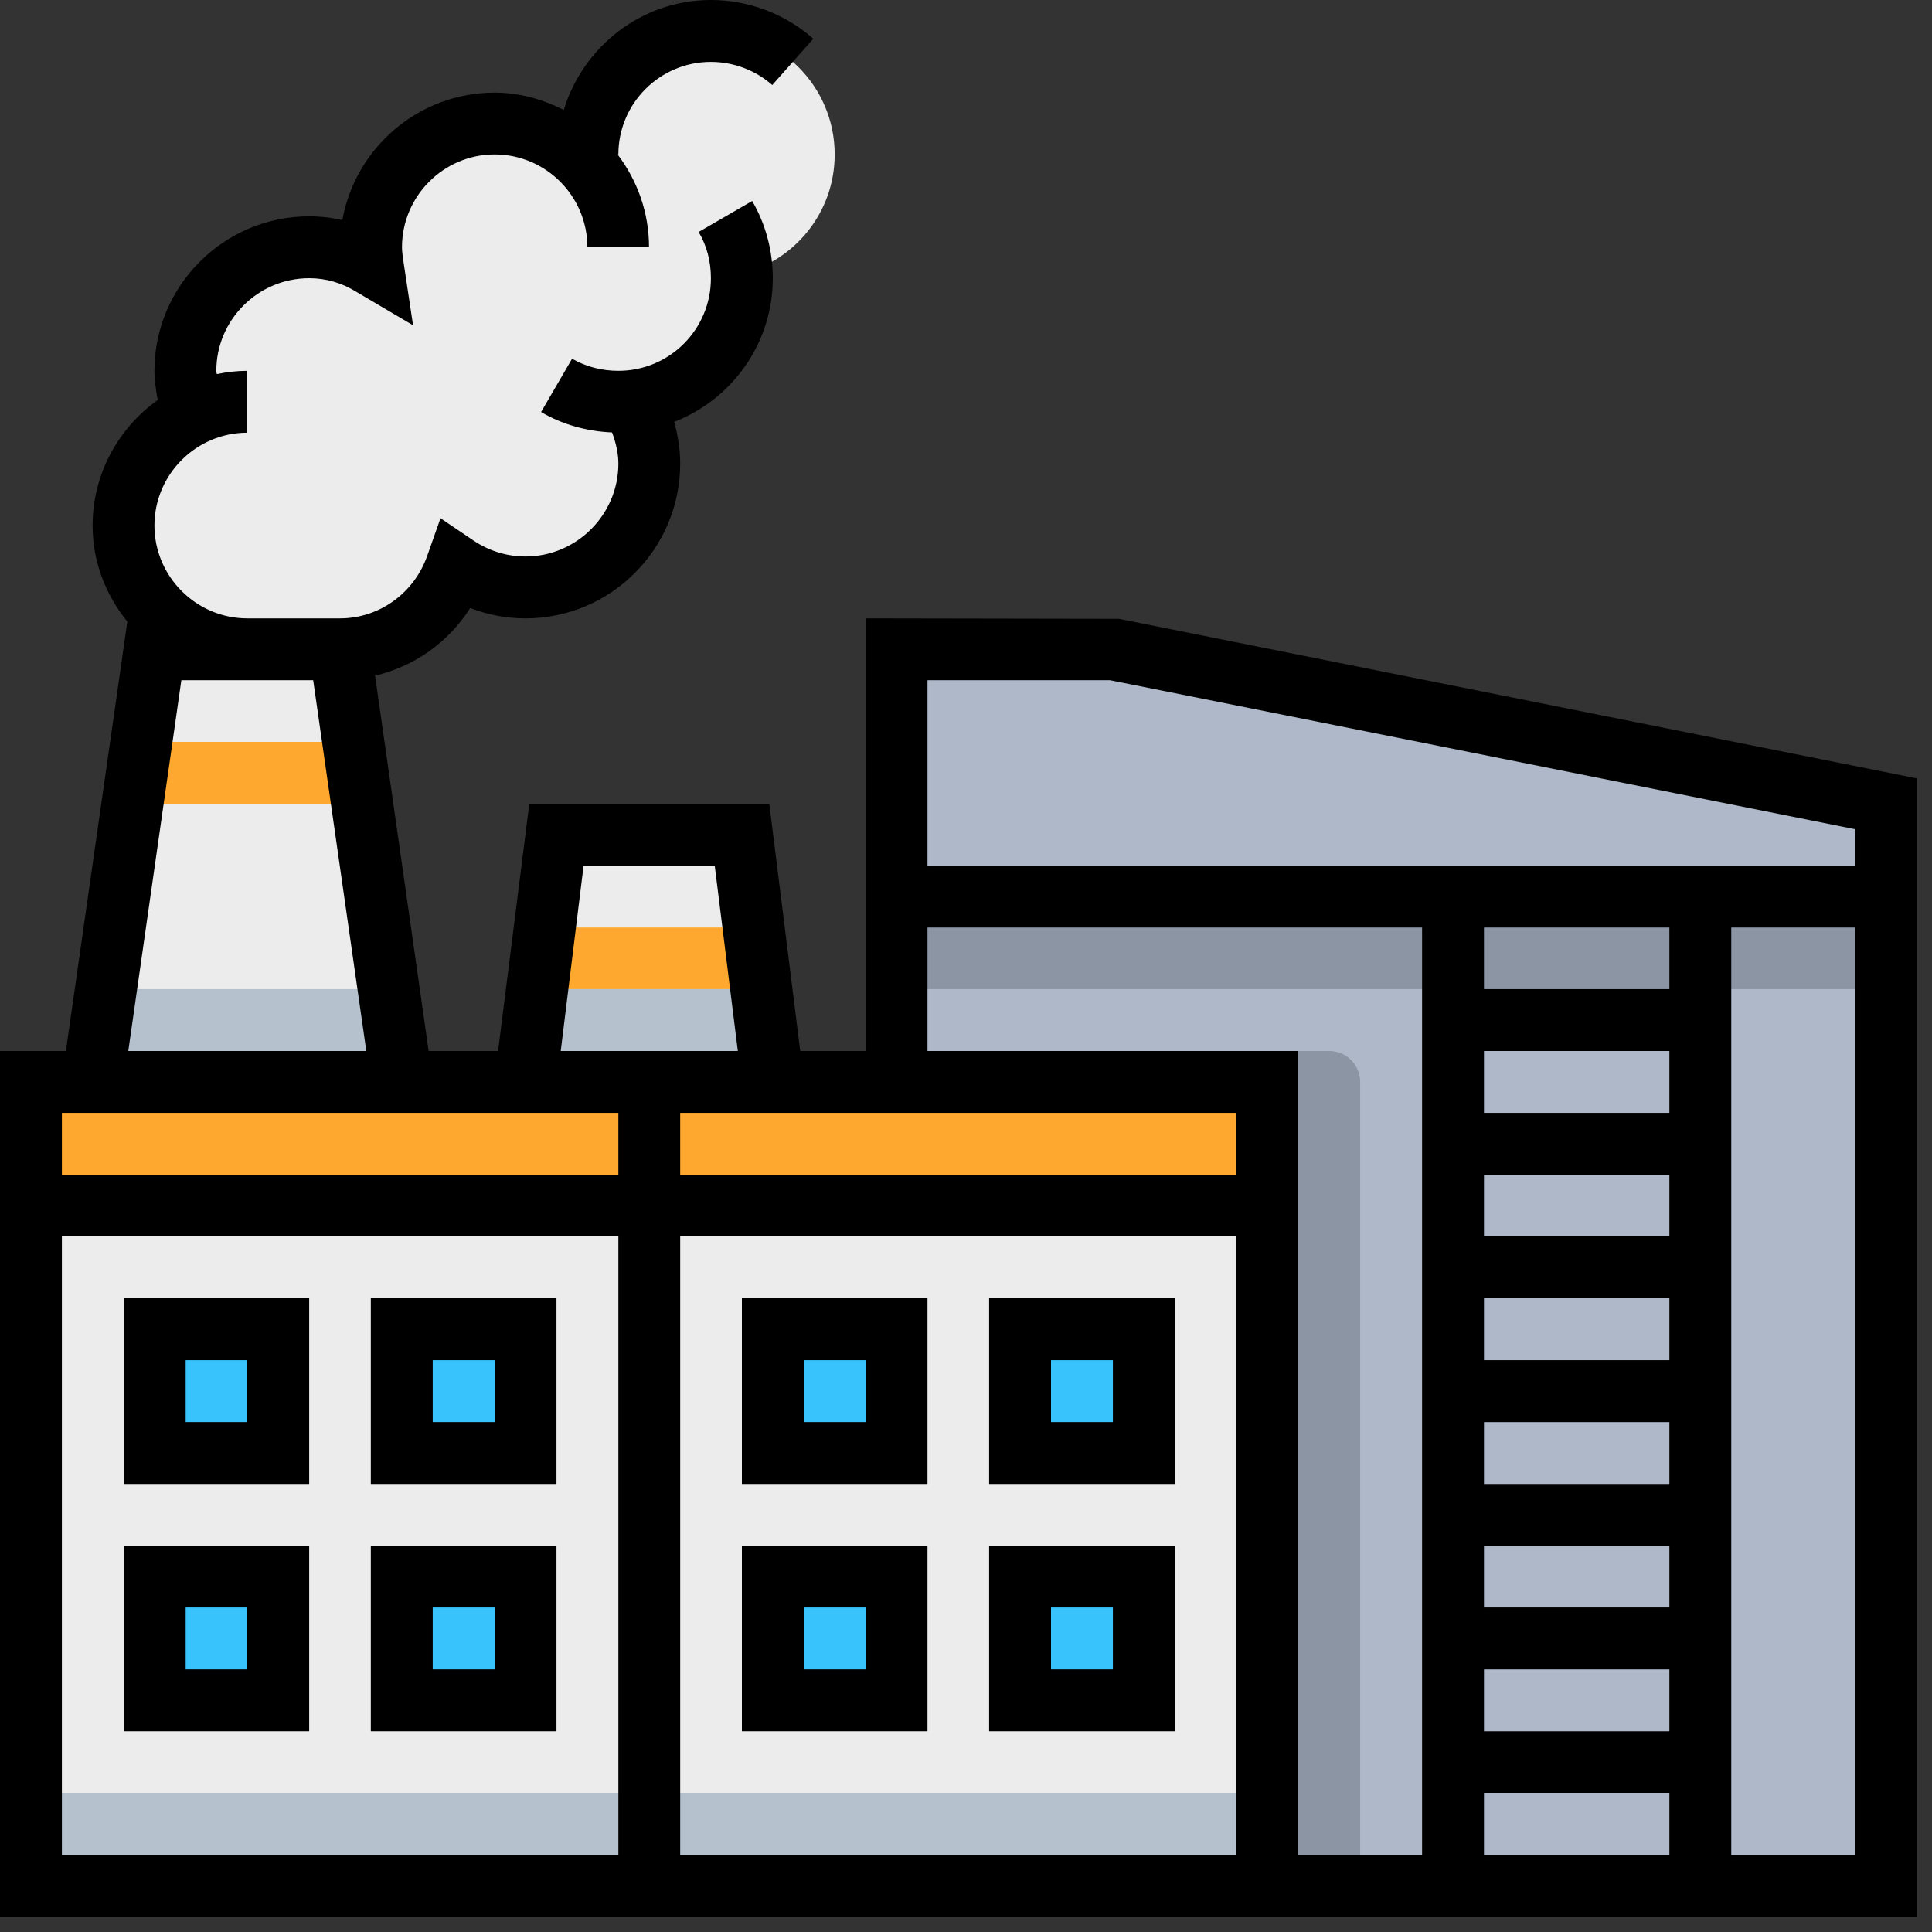 <?xml version="1.0" encoding="UTF-8"?>
<svg xmlns="http://www.w3.org/2000/svg" xmlns:xlink="http://www.w3.org/1999/xlink" width="30pt" height="30pt" viewBox="0 0 30 30" version="1.1">
<rect x="0" y="0" width="30" height="30" fill="#333333" stroke="none"/>
<g id="surface1">
<path style=" stroke:none;fill-rule:nonzero;fill:rgb(92.549%,92.549%,92.549%);fill-opacity:1;" d="M 12.961 2.398 C 12.961 1.34 12.102 0.48 11.039 0.48 C 9.98 0.48 9.121 1.34 9.121 2.398 C 9.121 2.422 9.125 2.445 9.125 2.469 C 9.098 2.473 9.074 2.484 9.043 2.492 C 8.695 2.141 8.215 1.922 7.68 1.922 C 6.621 1.922 5.758 2.781 5.758 3.84 C 5.758 3.938 5.777 4.031 5.789 4.121 C 5.5 3.945 5.164 3.84 4.801 3.84 C 3.738 3.84 2.883 4.699 2.883 5.758 C 2.883 6 2.93 6.223 3.008 6.438 C 2.367 6.746 1.922 7.398 1.922 8.16 C 1.922 9.223 2.781 10.078 3.84 10.078 L 5.281 10.078 C 6.117 10.078 6.824 9.539 7.086 8.793 C 7.391 9 7.762 9.121 8.16 9.121 C 9.223 9.121 10.078 8.262 10.078 7.199 C 10.078 6.84 9.977 6.508 9.805 6.219 C 10.77 6.117 11.52 5.312 11.52 4.32 C 11.52 4.297 11.516 4.277 11.516 4.254 C 12.344 4.043 12.961 3.297 12.961 2.398 Z M 12.961 2.398 "/>
<path style=" stroke:none;fill-rule:nonzero;fill:rgb(68.627%,72.157%,78.824%);fill-opacity:1;" d="M 17.281 10.078 L 13.922 10.078 L 13.922 29.281 L 29.281 29.281 L 29.281 12.48 Z M 17.281 10.078 "/>
<path style=" stroke:none;fill-rule:nonzero;fill:rgb(54.902%,58.431%,64.314%);fill-opacity:1;" d="M 13.922 13.922 L 29.281 13.922 L 29.281 15.359 L 13.922 15.359 Z M 13.922 13.922 "/>
<path style=" stroke:none;fill-rule:nonzero;fill:rgb(54.902%,58.431%,64.314%);fill-opacity:1;" d="M 21.121 29.281 L 18.723 29.281 L 18.723 16.32 L 20.641 16.32 C 20.906 16.32 21.121 16.535 21.121 16.801 Z M 21.121 29.281 "/>
<path style=" stroke:none;fill-rule:nonzero;fill:rgb(92.549%,92.549%,92.549%);fill-opacity:1;" d="M 0.48 16.801 L 19.684 16.801 L 19.684 29.281 L 0.48 29.281 Z M 0.48 16.801 "/>
<path style=" stroke:none;fill-rule:nonzero;fill:rgb(99.608%,65.882%,18.431%);fill-opacity:1;" d="M 0.48 16.801 L 19.684 16.801 L 19.684 18.723 L 0.48 18.723 Z M 0.48 16.801 "/>
<path style=" stroke:none;fill-rule:nonzero;fill:rgb(71.373%,75.686%,80.784%);fill-opacity:1;" d="M 0.48 27.84 L 19.684 27.84 L 19.684 29.281 L 0.48 29.281 Z M 0.48 27.84 "/>
<path style=" stroke:none;fill-rule:nonzero;fill:rgb(92.549%,92.549%,92.549%);fill-opacity:1;" d="M 11.52 12.961 L 8.641 12.961 L 8.16 16.801 L 12 16.801 Z M 11.52 12.961 "/>
<path style=" stroke:none;fill-rule:nonzero;fill:rgb(99.608%,65.882%,18.431%);fill-opacity:1;" d="M 8.34 15.359 L 11.82 15.359 L 11.699 14.402 L 8.461 14.402 Z M 8.34 15.359 "/>
<path style=" stroke:none;fill-rule:nonzero;fill:rgb(92.549%,92.549%,92.549%);fill-opacity:1;" d="M 2.398 10.078 L 1.438 16.801 L 6.242 16.801 L 5.281 10.078 Z M 2.398 10.078 "/>
<path style=" stroke:none;fill-rule:nonzero;fill:rgb(99.608%,65.882%,18.431%);fill-opacity:1;" d="M 2.059 12.48 L 5.621 12.48 L 5.488 11.52 L 2.195 11.52 Z M 2.059 12.48 "/>
<path style=" stroke:none;fill-rule:nonzero;fill:rgb(71.373%,75.686%,80.784%);fill-opacity:1;" d="M 1.438 16.801 L 6.242 16.801 L 6.035 15.359 L 1.645 15.359 Z M 1.438 16.801 "/>
<path style=" stroke:none;fill-rule:nonzero;fill:rgb(71.373%,75.686%,80.784%);fill-opacity:1;" d="M 8.16 16.801 L 12 16.801 L 11.82 15.359 L 8.34 15.359 Z M 8.16 16.801 "/>
<path style=" stroke:none;fill-rule:nonzero;fill:rgb(22.353%,76.471%,98.824%);fill-opacity:1;" d="M 2.398 20.641 L 4.32 20.641 L 4.32 22.562 L 2.398 22.562 Z M 2.398 20.641 "/>
<path style=" stroke:none;fill-rule:nonzero;fill:rgb(22.353%,76.471%,98.824%);fill-opacity:1;" d="M 6.242 20.641 L 8.16 20.641 L 8.16 22.562 L 6.242 22.562 Z M 6.242 20.641 "/>
<path style=" stroke:none;fill-rule:nonzero;fill:rgb(22.353%,76.471%,98.824%);fill-opacity:1;" d="M 2.398 24.48 L 4.32 24.48 L 4.32 26.402 L 2.398 26.402 Z M 2.398 24.48 "/>
<path style=" stroke:none;fill-rule:nonzero;fill:rgb(22.353%,76.471%,98.824%);fill-opacity:1;" d="M 6.242 24.48 L 8.16 24.48 L 8.16 26.402 L 6.242 26.402 Z M 6.242 24.48 "/>
<path style=" stroke:none;fill-rule:nonzero;fill:rgb(22.353%,76.471%,98.824%);fill-opacity:1;" d="M 12 20.641 L 13.922 20.641 L 13.922 22.562 L 12 22.562 Z M 12 20.641 "/>
<path style=" stroke:none;fill-rule:nonzero;fill:rgb(22.353%,76.471%,98.824%);fill-opacity:1;" d="M 15.84 20.641 L 17.762 20.641 L 17.762 22.562 L 15.84 22.562 Z M 15.84 20.641 "/>
<path style=" stroke:none;fill-rule:nonzero;fill:rgb(22.353%,76.471%,98.824%);fill-opacity:1;" d="M 12 24.48 L 13.922 24.48 L 13.922 26.402 L 12 26.402 Z M 12 24.48 "/>
<path style=" stroke:none;fill-rule:nonzero;fill:rgb(22.353%,76.471%,98.824%);fill-opacity:1;" d="M 15.84 24.48 L 17.762 24.48 L 17.762 26.402 L 15.84 26.402 Z M 15.84 24.48 "/>
<path style=" stroke:none;fill-rule:nonzero;fill:rgb(0%,0%,0%);fill-opacity:1;" d="M 17.375 9.609 L 13.441 9.602 L 13.441 16.32 L 12.426 16.32 L 11.945 12.48 L 8.219 12.48 L 7.734 16.32 L 6.656 16.32 L 5.824 10.492 C 6.434 10.348 6.965 9.973 7.301 9.441 C 7.574 9.547 7.863 9.602 8.16 9.602 C 9.484 9.602 10.562 8.523 10.562 7.199 C 10.562 6.98 10.527 6.762 10.469 6.551 C 11.363 6.203 12 5.336 12 4.32 C 12 3.898 11.891 3.484 11.68 3.121 L 10.848 3.602 C 10.977 3.816 11.039 4.066 11.039 4.32 C 11.039 5.117 10.395 5.758 9.602 5.758 C 9.348 5.758 9.098 5.695 8.883 5.57 L 8.402 6.398 C 8.734 6.594 9.117 6.699 9.504 6.715 C 9.562 6.871 9.602 7.035 9.602 7.199 C 9.602 7.992 8.953 8.641 8.16 8.641 C 7.871 8.641 7.594 8.555 7.355 8.395 L 6.84 8.047 L 6.633 8.633 C 6.43 9.211 5.887 9.602 5.281 9.602 L 3.84 9.602 C 3.047 9.602 2.398 8.953 2.398 8.16 C 2.398 7.367 3.047 6.719 3.84 6.719 L 3.84 5.758 C 3.68 5.758 3.52 5.777 3.367 5.809 C 3.363 5.793 3.359 5.777 3.359 5.758 C 3.359 4.965 4.008 4.32 4.801 4.32 C 5.059 4.32 5.309 4.391 5.539 4.535 L 6.414 5.051 L 6.262 4.043 C 6.254 3.973 6.242 3.91 6.242 3.84 C 6.242 3.047 6.887 2.398 7.68 2.398 C 8.477 2.398 9.121 3.047 9.121 3.84 L 10.078 3.84 C 10.078 3.297 9.895 2.801 9.59 2.398 L 9.602 2.398 C 9.602 1.605 10.246 0.961 11.039 0.961 C 11.391 0.961 11.73 1.09 11.992 1.32 L 12.629 0.602 C 12.191 0.215 11.625 0 11.039 0 C 9.961 0 9.055 0.723 8.754 1.707 C 8.43 1.543 8.066 1.438 7.68 1.438 C 6.5 1.438 5.516 2.297 5.316 3.418 C 5.148 3.379 4.973 3.359 4.801 3.359 C 3.477 3.359 2.398 4.438 2.398 5.758 C 2.398 5.914 2.422 6.062 2.449 6.211 C 1.84 6.648 1.438 7.355 1.438 8.16 C 1.438 8.73 1.645 9.242 1.977 9.652 L 1.023 16.32 L 0 16.32 L 0 29.762 L 29.762 29.762 L 29.762 12.086 Z M 17.234 10.562 L 28.801 12.875 L 28.801 13.441 L 14.402 13.441 L 14.402 10.562 Z M 25.922 26.883 L 23.043 26.883 L 23.043 25.922 L 25.922 25.922 Z M 25.922 24.961 L 23.043 24.961 L 23.043 24.004 L 25.922 24.004 Z M 25.922 23.043 L 23.043 23.043 L 23.043 22.082 L 25.922 22.082 Z M 25.922 21.121 L 23.043 21.121 L 23.043 20.16 L 25.922 20.16 Z M 25.922 19.199 L 23.043 19.199 L 23.043 18.242 L 25.922 18.242 Z M 25.922 17.281 L 23.043 17.281 L 23.043 16.32 L 25.922 16.32 Z M 23.043 27.84 L 25.922 27.84 L 25.922 28.801 L 23.043 28.801 Z M 25.922 15.359 L 23.043 15.359 L 23.043 14.402 L 25.922 14.402 Z M 19.199 18.242 L 10.562 18.242 L 10.562 17.281 L 19.199 17.281 Z M 9.062 13.441 L 11.098 13.441 L 11.457 16.32 L 8.707 16.32 Z M 2.816 10.562 L 4.863 10.562 L 5.688 16.32 L 1.992 16.32 Z M 9.602 17.281 L 9.602 18.242 L 0.961 18.242 L 0.961 17.281 Z M 0.961 28.801 L 0.961 19.199 L 9.602 19.199 L 9.602 28.801 Z M 10.562 28.801 L 10.562 19.199 L 19.199 19.199 L 19.199 28.801 Z M 14.402 16.32 L 14.402 14.402 L 22.082 14.402 L 22.082 28.801 L 20.16 28.801 L 20.16 16.32 Z M 26.883 28.801 L 26.883 14.402 L 28.801 14.402 L 28.801 28.801 Z M 26.883 28.801 "/>
<path style=" stroke:none;fill-rule:nonzero;fill:rgb(0%,0%,0%);fill-opacity:1;" d="M 1.922 23.043 L 4.801 23.043 L 4.801 20.16 L 1.922 20.16 Z M 2.883 21.121 L 3.84 21.121 L 3.84 22.082 L 2.883 22.082 Z M 2.883 21.121 "/>
<path style=" stroke:none;fill-rule:nonzero;fill:rgb(0%,0%,0%);fill-opacity:1;" d="M 5.758 23.043 L 8.641 23.043 L 8.641 20.16 L 5.758 20.16 Z M 6.719 21.121 L 7.68 21.121 L 7.68 22.082 L 6.719 22.082 Z M 6.719 21.121 "/>
<path style=" stroke:none;fill-rule:nonzero;fill:rgb(0%,0%,0%);fill-opacity:1;" d="M 1.922 26.883 L 4.801 26.883 L 4.801 24.004 L 1.922 24.004 Z M 2.883 24.961 L 3.84 24.961 L 3.84 25.922 L 2.883 25.922 Z M 2.883 24.961 "/>
<path style=" stroke:none;fill-rule:nonzero;fill:rgb(0%,0%,0%);fill-opacity:1;" d="M 5.758 26.883 L 8.641 26.883 L 8.641 24.004 L 5.758 24.004 Z M 6.719 24.961 L 7.68 24.961 L 7.68 25.922 L 6.719 25.922 Z M 6.719 24.961 "/>
<path style=" stroke:none;fill-rule:nonzero;fill:rgb(0%,0%,0%);fill-opacity:1;" d="M 11.52 23.043 L 14.402 23.043 L 14.402 20.16 L 11.52 20.16 Z M 12.48 21.121 L 13.441 21.121 L 13.441 22.082 L 12.48 22.082 Z M 12.48 21.121 "/>
<path style=" stroke:none;fill-rule:nonzero;fill:rgb(0%,0%,0%);fill-opacity:1;" d="M 15.359 23.043 L 18.242 23.043 L 18.242 20.16 L 15.359 20.16 Z M 16.32 21.121 L 17.281 21.121 L 17.281 22.082 L 16.32 22.082 Z M 16.32 21.121 "/>
<path style=" stroke:none;fill-rule:nonzero;fill:rgb(0%,0%,0%);fill-opacity:1;" d="M 11.52 26.883 L 14.402 26.883 L 14.402 24.004 L 11.52 24.004 Z M 12.48 24.961 L 13.441 24.961 L 13.441 25.922 L 12.48 25.922 Z M 12.48 24.961 "/>
<path style=" stroke:none;fill-rule:nonzero;fill:rgb(0%,0%,0%);fill-opacity:1;" d="M 15.359 26.883 L 18.242 26.883 L 18.242 24.004 L 15.359 24.004 Z M 16.32 24.961 L 17.281 24.961 L 17.281 25.922 L 16.32 25.922 Z M 16.32 24.961 "/>
</g>
</svg>
